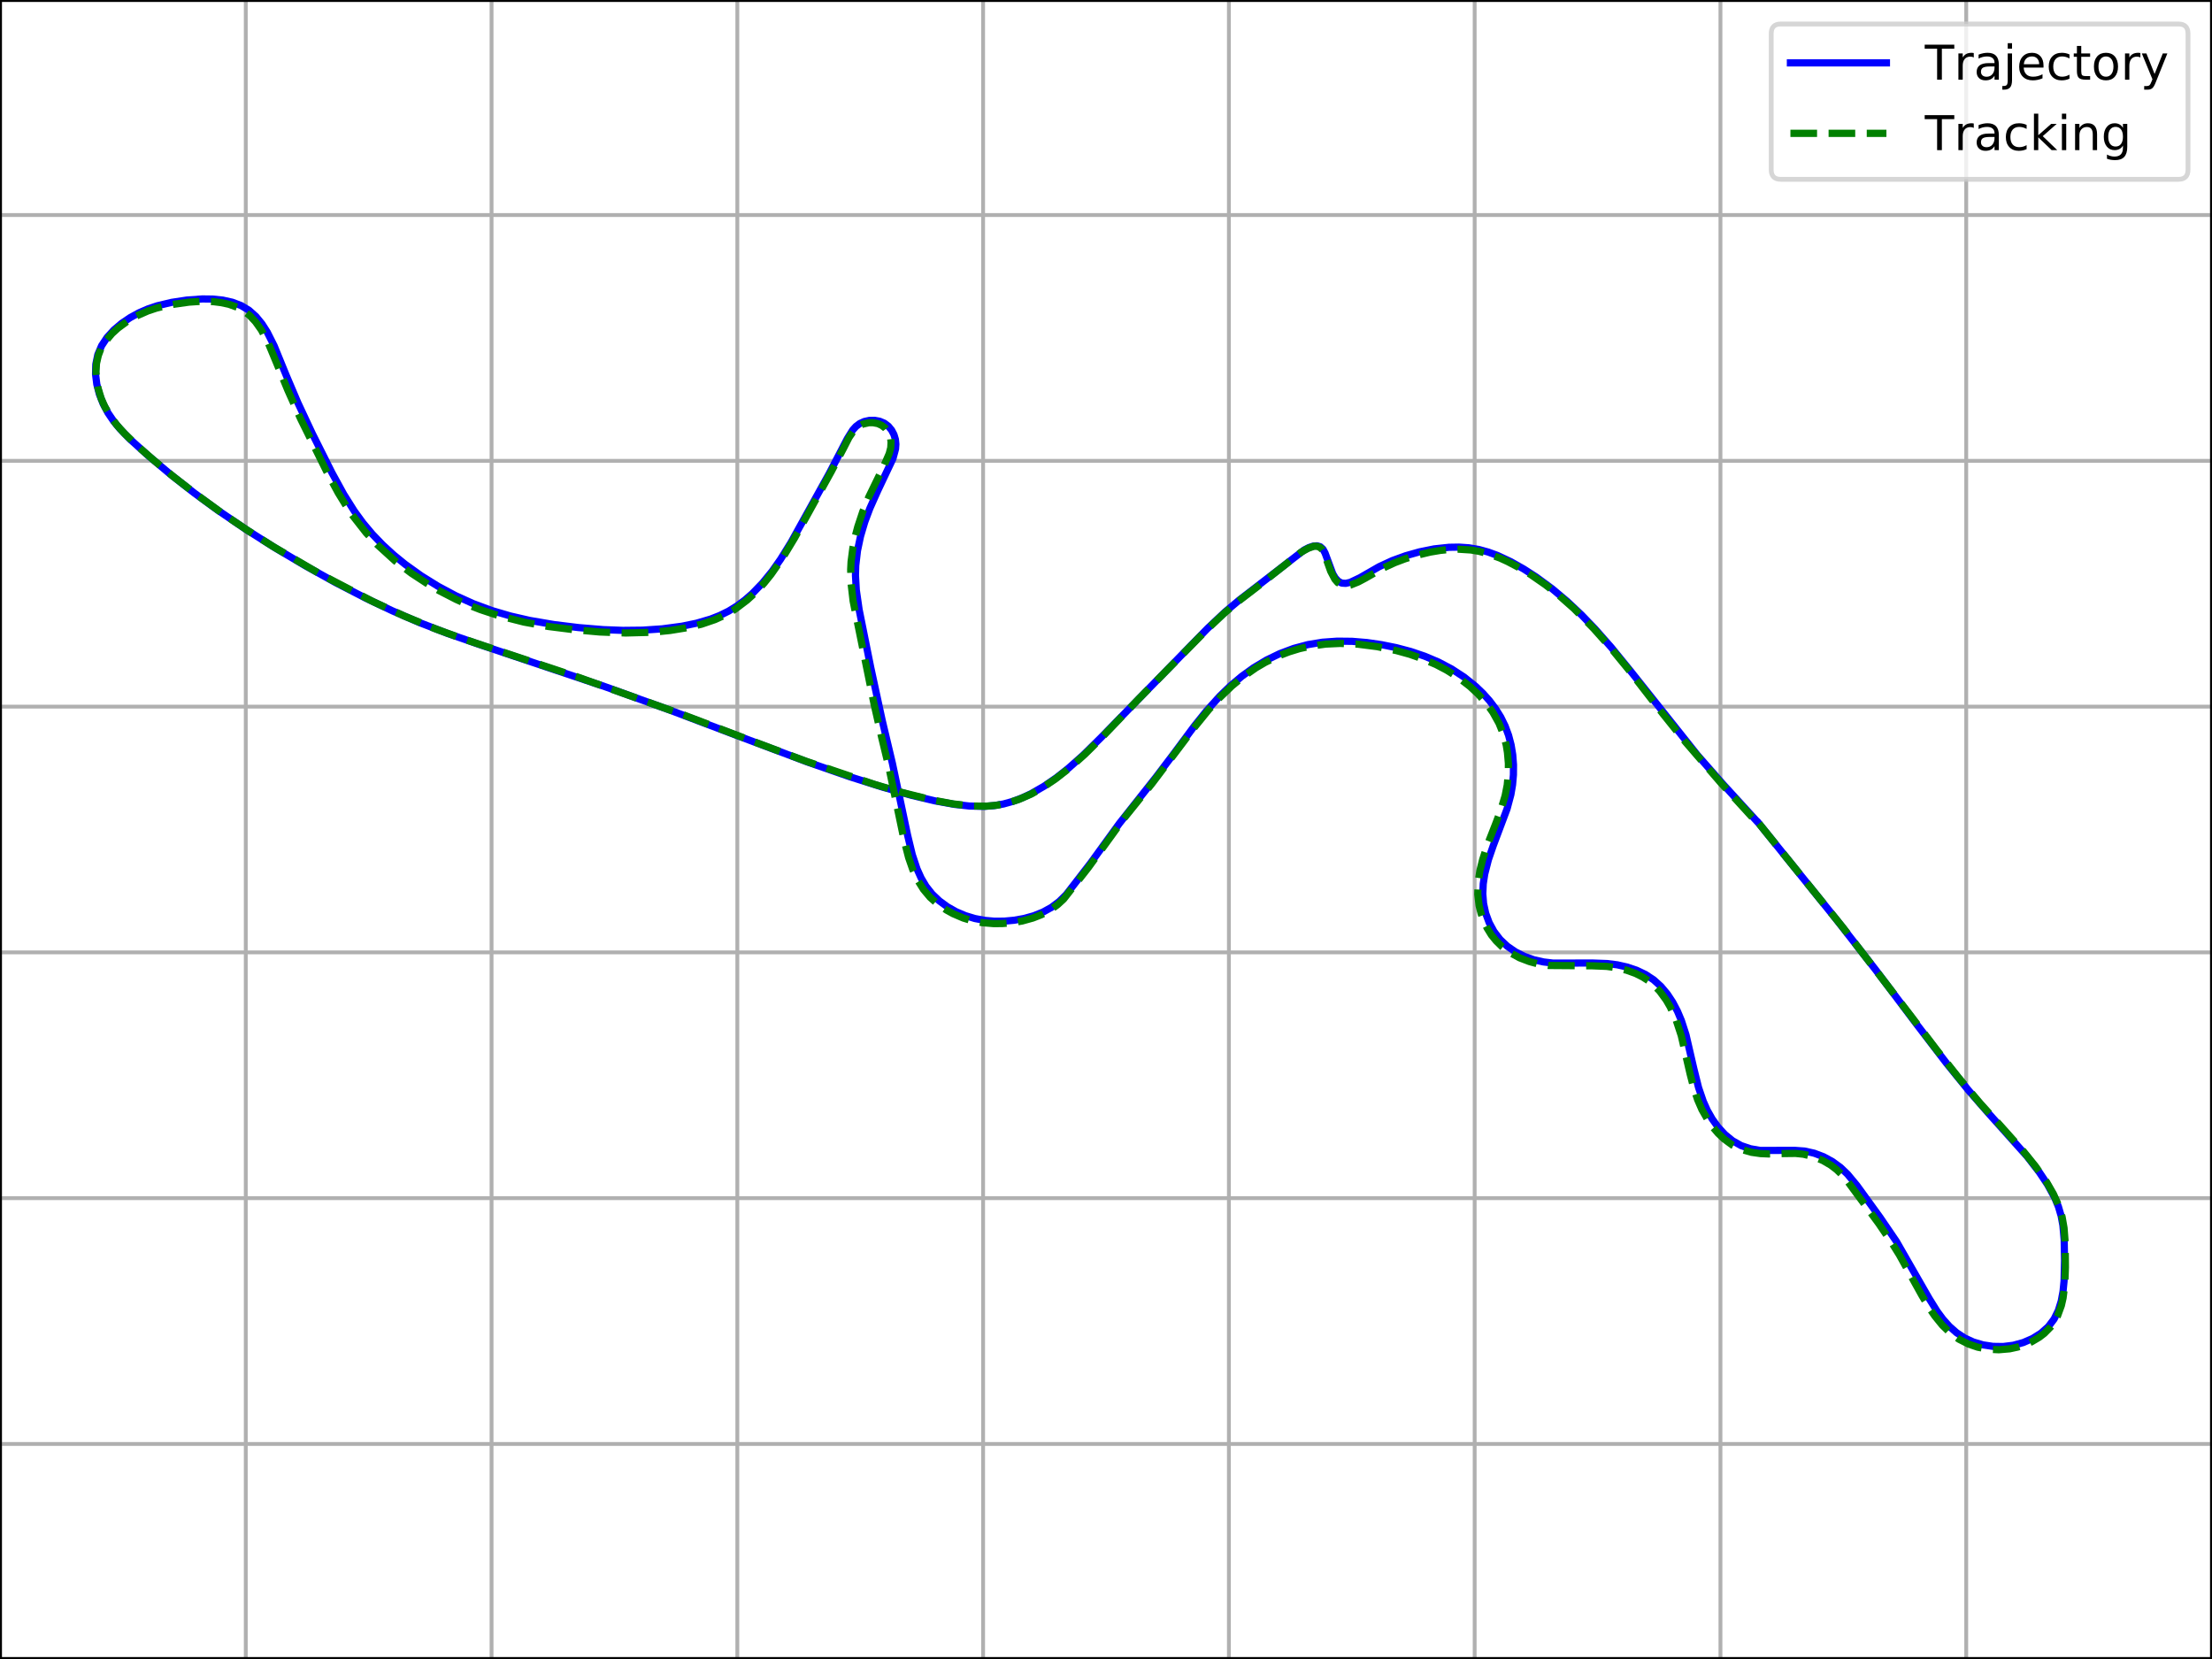 <?xml version="1.0" encoding="utf-8" standalone="no"?>
<!DOCTYPE svg PUBLIC "-//W3C//DTD SVG 1.1//EN"
  "http://www.w3.org/Graphics/SVG/1.1/DTD/svg11.dtd">
<!-- Created with matplotlib (https://matplotlib.org/) -->
<svg height="345.6pt" version="1.1" viewBox="0 0 460.8 345.6" width="460.8pt" xmlns="http://www.w3.org/2000/svg" xmlns:xlink="http://www.w3.org/1999/xlink">
 <defs>
  <style type="text/css">
*{stroke-linecap:butt;stroke-linejoin:round;}
  </style>
 </defs>
 <g id="figure_1">
  <g id="patch_1">
   <path d="M 0 345.6 
L 460.8 345.6 
L 460.8 0 
L 0 0 
z
" style="fill:#ffffff;"/>
  </g>
  <g id="axes_1">
   <g id="patch_2">
    <path d="M 0 345.6 
L 460.8 345.6 
L 460.8 0 
L 0 0 
z
" style="fill:#ffffff;"/>
   </g>
   <g id="matplotlib.axis_1">
    <g id="xtick_1">
     <g id="line2d_1">
      <path clip-path="url(#paa974ebbfe)" d="M 0 345.6 
L 0 0 
" style="fill:none;stroke:#b0b0b0;stroke-linecap:square;stroke-width:0.8;"/>
     </g>
     <g id="line2d_2">
      <defs>
       <path d="M 0 0 
L 0 3.5 
" id="mcbac1e4487" style="stroke:#000000;stroke-width:0.8;"/>
      </defs>
      <g>
       <use style="stroke:#000000;stroke-width:0.8;" x="0" xlink:href="#mcbac1e4487" y="345.6"/>
      </g>
     </g>
     <g id="text_1">
      <!-- 0.0 -->
      <defs>
       <path d="M 31.781 66.406 
Q 24.172 66.406 20.328 58.906 
Q 16.5 51.422 16.5 36.375 
Q 16.5 21.391 20.328 13.891 
Q 24.172 6.391 31.781 6.391 
Q 39.453 6.391 43.281 13.891 
Q 47.125 21.391 47.125 36.375 
Q 47.125 51.422 43.281 58.906 
Q 39.453 66.406 31.781 66.406 
z
M 31.781 74.219 
Q 44.047 74.219 50.516 64.516 
Q 56.984 54.828 56.984 36.375 
Q 56.984 17.969 50.516 8.266 
Q 44.047 -1.422 31.781 -1.422 
Q 19.531 -1.422 13.062 8.266 
Q 6.594 17.969 6.594 36.375 
Q 6.594 54.828 13.062 64.516 
Q 19.531 74.219 31.781 74.219 
z
" id="DejaVuSans-48"/>
       <path d="M 10.688 12.406 
L 21 12.406 
L 21 0 
L 10.688 0 
z
" id="DejaVuSans-46"/>
      </defs>
      <g transform="translate(-7.952 360.198)scale(0.1 -0.1)">
       <use xlink:href="#DejaVuSans-48"/>
       <use x="63.623" xlink:href="#DejaVuSans-46"/>
       <use x="95.41" xlink:href="#DejaVuSans-48"/>
      </g>
     </g>
    </g>
    <g id="xtick_2">
     <g id="line2d_3">
      <path clip-path="url(#paa974ebbfe)" d="M 51.2 345.6 
L 51.2 0 
" style="fill:none;stroke:#b0b0b0;stroke-linecap:square;stroke-width:0.8;"/>
     </g>
     <g id="line2d_4">
      <g>
       <use style="stroke:#000000;stroke-width:0.8;" x="51.2" xlink:href="#mcbac1e4487" y="345.6"/>
      </g>
     </g>
     <g id="text_2">
      <!-- 2.5 -->
      <defs>
       <path d="M 19.188 8.297 
L 53.609 8.297 
L 53.609 0 
L 7.328 0 
L 7.328 8.297 
Q 12.938 14.109 22.625 23.891 
Q 32.328 33.688 34.812 36.531 
Q 39.547 41.844 41.422 45.531 
Q 43.312 49.219 43.312 52.781 
Q 43.312 58.594 39.234 62.25 
Q 35.156 65.922 28.609 65.922 
Q 23.969 65.922 18.812 64.312 
Q 13.672 62.703 7.812 59.422 
L 7.812 69.391 
Q 13.766 71.781 18.938 73 
Q 24.125 74.219 28.422 74.219 
Q 39.75 74.219 46.484 68.547 
Q 53.219 62.891 53.219 53.422 
Q 53.219 48.922 51.531 44.891 
Q 49.859 40.875 45.406 35.406 
Q 44.188 33.984 37.641 27.219 
Q 31.109 20.453 19.188 8.297 
z
" id="DejaVuSans-50"/>
       <path d="M 10.797 72.906 
L 49.516 72.906 
L 49.516 64.594 
L 19.828 64.594 
L 19.828 46.734 
Q 21.969 47.469 24.109 47.828 
Q 26.266 48.188 28.422 48.188 
Q 40.625 48.188 47.75 41.5 
Q 54.891 34.812 54.891 23.391 
Q 54.891 11.625 47.562 5.094 
Q 40.234 -1.422 26.906 -1.422 
Q 22.312 -1.422 17.547 -0.641 
Q 12.797 0.141 7.719 1.703 
L 7.719 11.625 
Q 12.109 9.234 16.797 8.062 
Q 21.484 6.891 26.703 6.891 
Q 35.156 6.891 40.078 11.328 
Q 45.016 15.766 45.016 23.391 
Q 45.016 31 40.078 35.438 
Q 35.156 39.891 26.703 39.891 
Q 22.75 39.891 18.812 39.016 
Q 14.891 38.141 10.797 36.281 
z
" id="DejaVuSans-53"/>
      </defs>
      <g transform="translate(43.248 360.198)scale(0.1 -0.1)">
       <use xlink:href="#DejaVuSans-50"/>
       <use x="63.623" xlink:href="#DejaVuSans-46"/>
       <use x="95.41" xlink:href="#DejaVuSans-53"/>
      </g>
     </g>
    </g>
    <g id="xtick_3">
     <g id="line2d_5">
      <path clip-path="url(#paa974ebbfe)" d="M 102.4 345.6 
L 102.4 0 
" style="fill:none;stroke:#b0b0b0;stroke-linecap:square;stroke-width:0.8;"/>
     </g>
     <g id="line2d_6">
      <g>
       <use style="stroke:#000000;stroke-width:0.8;" x="102.4" xlink:href="#mcbac1e4487" y="345.6"/>
      </g>
     </g>
     <g id="text_3">
      <!-- 5.0 -->
      <g transform="translate(94.448 360.198)scale(0.1 -0.1)">
       <use xlink:href="#DejaVuSans-53"/>
       <use x="63.623" xlink:href="#DejaVuSans-46"/>
       <use x="95.41" xlink:href="#DejaVuSans-48"/>
      </g>
     </g>
    </g>
    <g id="xtick_4">
     <g id="line2d_7">
      <path clip-path="url(#paa974ebbfe)" d="M 153.6 345.6 
L 153.6 0 
" style="fill:none;stroke:#b0b0b0;stroke-linecap:square;stroke-width:0.8;"/>
     </g>
     <g id="line2d_8">
      <g>
       <use style="stroke:#000000;stroke-width:0.8;" x="153.6" xlink:href="#mcbac1e4487" y="345.6"/>
      </g>
     </g>
     <g id="text_4">
      <!-- 7.5 -->
      <defs>
       <path d="M 8.203 72.906 
L 55.078 72.906 
L 55.078 68.703 
L 28.609 0 
L 18.312 0 
L 43.219 64.594 
L 8.203 64.594 
z
" id="DejaVuSans-55"/>
      </defs>
      <g transform="translate(145.648 360.198)scale(0.1 -0.1)">
       <use xlink:href="#DejaVuSans-55"/>
       <use x="63.623" xlink:href="#DejaVuSans-46"/>
       <use x="95.41" xlink:href="#DejaVuSans-53"/>
      </g>
     </g>
    </g>
    <g id="xtick_5">
     <g id="line2d_9">
      <path clip-path="url(#paa974ebbfe)" d="M 204.8 345.6 
L 204.8 0 
" style="fill:none;stroke:#b0b0b0;stroke-linecap:square;stroke-width:0.8;"/>
     </g>
     <g id="line2d_10">
      <g>
       <use style="stroke:#000000;stroke-width:0.8;" x="204.8" xlink:href="#mcbac1e4487" y="345.6"/>
      </g>
     </g>
     <g id="text_5">
      <!-- 10.0 -->
      <defs>
       <path d="M 12.406 8.297 
L 28.516 8.297 
L 28.516 63.922 
L 10.984 60.406 
L 10.984 69.391 
L 28.422 72.906 
L 38.281 72.906 
L 38.281 8.297 
L 54.391 8.297 
L 54.391 0 
L 12.406 0 
z
" id="DejaVuSans-49"/>
      </defs>
      <g transform="translate(193.667 360.198)scale(0.1 -0.1)">
       <use xlink:href="#DejaVuSans-49"/>
       <use x="63.623" xlink:href="#DejaVuSans-48"/>
       <use x="127.246" xlink:href="#DejaVuSans-46"/>
       <use x="159.033" xlink:href="#DejaVuSans-48"/>
      </g>
     </g>
    </g>
    <g id="xtick_6">
     <g id="line2d_11">
      <path clip-path="url(#paa974ebbfe)" d="M 256 345.6 
L 256 0 
" style="fill:none;stroke:#b0b0b0;stroke-linecap:square;stroke-width:0.8;"/>
     </g>
     <g id="line2d_12">
      <g>
       <use style="stroke:#000000;stroke-width:0.8;" x="256" xlink:href="#mcbac1e4487" y="345.6"/>
      </g>
     </g>
     <g id="text_6">
      <!-- 12.5 -->
      <g transform="translate(244.867 360.198)scale(0.1 -0.1)">
       <use xlink:href="#DejaVuSans-49"/>
       <use x="63.623" xlink:href="#DejaVuSans-50"/>
       <use x="127.246" xlink:href="#DejaVuSans-46"/>
       <use x="159.033" xlink:href="#DejaVuSans-53"/>
      </g>
     </g>
    </g>
    <g id="xtick_7">
     <g id="line2d_13">
      <path clip-path="url(#paa974ebbfe)" d="M 307.2 345.6 
L 307.2 0 
" style="fill:none;stroke:#b0b0b0;stroke-linecap:square;stroke-width:0.8;"/>
     </g>
     <g id="line2d_14">
      <g>
       <use style="stroke:#000000;stroke-width:0.8;" x="307.2" xlink:href="#mcbac1e4487" y="345.6"/>
      </g>
     </g>
     <g id="text_7">
      <!-- 15.0 -->
      <g transform="translate(296.067 360.198)scale(0.1 -0.1)">
       <use xlink:href="#DejaVuSans-49"/>
       <use x="63.623" xlink:href="#DejaVuSans-53"/>
       <use x="127.246" xlink:href="#DejaVuSans-46"/>
       <use x="159.033" xlink:href="#DejaVuSans-48"/>
      </g>
     </g>
    </g>
    <g id="xtick_8">
     <g id="line2d_15">
      <path clip-path="url(#paa974ebbfe)" d="M 358.4 345.6 
L 358.4 0 
" style="fill:none;stroke:#b0b0b0;stroke-linecap:square;stroke-width:0.8;"/>
     </g>
     <g id="line2d_16">
      <g>
       <use style="stroke:#000000;stroke-width:0.8;" x="358.4" xlink:href="#mcbac1e4487" y="345.6"/>
      </g>
     </g>
     <g id="text_8">
      <!-- 17.5 -->
      <g transform="translate(347.267 360.198)scale(0.1 -0.1)">
       <use xlink:href="#DejaVuSans-49"/>
       <use x="63.623" xlink:href="#DejaVuSans-55"/>
       <use x="127.246" xlink:href="#DejaVuSans-46"/>
       <use x="159.033" xlink:href="#DejaVuSans-53"/>
      </g>
     </g>
    </g>
    <g id="xtick_9">
     <g id="line2d_17">
      <path clip-path="url(#paa974ebbfe)" d="M 409.6 345.6 
L 409.6 0 
" style="fill:none;stroke:#b0b0b0;stroke-linecap:square;stroke-width:0.8;"/>
     </g>
     <g id="line2d_18">
      <g>
       <use style="stroke:#000000;stroke-width:0.8;" x="409.6" xlink:href="#mcbac1e4487" y="345.6"/>
      </g>
     </g>
     <g id="text_9">
      <!-- 20.0 -->
      <g transform="translate(398.467 360.198)scale(0.1 -0.1)">
       <use xlink:href="#DejaVuSans-50"/>
       <use x="63.623" xlink:href="#DejaVuSans-48"/>
       <use x="127.246" xlink:href="#DejaVuSans-46"/>
       <use x="159.033" xlink:href="#DejaVuSans-48"/>
      </g>
     </g>
    </g>
    <g id="xtick_10">
     <g id="line2d_19">
      <path clip-path="url(#paa974ebbfe)" d="M 460.8 345.6 
L 460.8 0 
" style="fill:none;stroke:#b0b0b0;stroke-linecap:square;stroke-width:0.8;"/>
     </g>
     <g id="line2d_20">
      <g>
       <use style="stroke:#000000;stroke-width:0.8;" x="460.8" xlink:href="#mcbac1e4487" y="345.6"/>
      </g>
     </g>
     <g id="text_10">
      <!-- 22.5 -->
      <g transform="translate(449.667 360.198)scale(0.1 -0.1)">
       <use xlink:href="#DejaVuSans-50"/>
       <use x="63.623" xlink:href="#DejaVuSans-50"/>
       <use x="127.246" xlink:href="#DejaVuSans-46"/>
       <use x="159.033" xlink:href="#DejaVuSans-53"/>
      </g>
     </g>
    </g>
    <g id="text_11">
     <!-- x[m] -->
     <defs>
      <path d="M 54.891 54.688 
L 35.109 28.078 
L 55.906 0 
L 45.312 0 
L 29.391 21.484 
L 13.484 0 
L 2.875 0 
L 24.125 28.609 
L 4.688 54.688 
L 15.281 54.688 
L 29.781 35.203 
L 44.281 54.688 
z
" id="DejaVuSans-120"/>
      <path d="M 8.594 75.984 
L 29.297 75.984 
L 29.297 69 
L 17.578 69 
L 17.578 -6.203 
L 29.297 -6.203 
L 29.297 -13.188 
L 8.594 -13.188 
z
" id="DejaVuSans-91"/>
      <path d="M 52 44.188 
Q 55.375 50.25 60.062 53.125 
Q 64.75 56 71.094 56 
Q 79.641 56 84.281 50.016 
Q 88.922 44.047 88.922 33.016 
L 88.922 0 
L 79.891 0 
L 79.891 32.719 
Q 79.891 40.578 77.094 44.375 
Q 74.312 48.188 68.609 48.188 
Q 61.625 48.188 57.562 43.547 
Q 53.516 38.922 53.516 30.906 
L 53.516 0 
L 44.484 0 
L 44.484 32.719 
Q 44.484 40.625 41.703 44.406 
Q 38.922 48.188 33.109 48.188 
Q 26.219 48.188 22.156 43.531 
Q 18.109 38.875 18.109 30.906 
L 18.109 0 
L 9.078 0 
L 9.078 54.688 
L 18.109 54.688 
L 18.109 46.188 
Q 21.188 51.219 25.484 53.609 
Q 29.781 56 35.688 56 
Q 41.656 56 45.828 52.969 
Q 50 49.953 52 44.188 
z
" id="DejaVuSans-109"/>
      <path d="M 30.422 75.984 
L 30.422 -13.188 
L 9.719 -13.188 
L 9.719 -6.203 
L 21.391 -6.203 
L 21.391 69 
L 9.719 69 
L 9.719 75.984 
z
" id="DejaVuSans-93"/>
     </defs>
     <g transform="translate(218.669 373.877)scale(0.1 -0.1)">
      <use xlink:href="#DejaVuSans-120"/>
      <use x="59.18" xlink:href="#DejaVuSans-91"/>
      <use x="98.193" xlink:href="#DejaVuSans-109"/>
      <use x="195.605" xlink:href="#DejaVuSans-93"/>
     </g>
    </g>
   </g>
   <g id="matplotlib.axis_2">
    <g id="ytick_1">
     <g id="line2d_21">
      <path clip-path="url(#paa974ebbfe)" d="M 0 300.8 
L 460.8 300.8 
" style="fill:none;stroke:#b0b0b0;stroke-linecap:square;stroke-width:0.8;"/>
     </g>
     <g id="line2d_22">
      <defs>
       <path d="M 0 0 
L -3.5 0 
" id="m01f21ee9c4" style="stroke:#000000;stroke-width:0.8;"/>
      </defs>
      <g>
       <use style="stroke:#000000;stroke-width:0.8;" x="0" xlink:href="#m01f21ee9c4" y="300.8"/>
      </g>
     </g>
     <g id="text_12">
      <!-- 0.0 -->
      <g transform="translate(-22.903 304.599)scale(0.1 -0.1)">
       <use xlink:href="#DejaVuSans-48"/>
       <use x="63.623" xlink:href="#DejaVuSans-46"/>
       <use x="95.41" xlink:href="#DejaVuSans-48"/>
      </g>
     </g>
    </g>
    <g id="ytick_2">
     <g id="line2d_23">
      <path clip-path="url(#paa974ebbfe)" d="M 0 249.6 
L 460.8 249.6 
" style="fill:none;stroke:#b0b0b0;stroke-linecap:square;stroke-width:0.8;"/>
     </g>
     <g id="line2d_24">
      <g>
       <use style="stroke:#000000;stroke-width:0.8;" x="0" xlink:href="#m01f21ee9c4" y="249.6"/>
      </g>
     </g>
     <g id="text_13">
      <!-- 2.5 -->
      <g transform="translate(-22.903 253.399)scale(0.1 -0.1)">
       <use xlink:href="#DejaVuSans-50"/>
       <use x="63.623" xlink:href="#DejaVuSans-46"/>
       <use x="95.41" xlink:href="#DejaVuSans-53"/>
      </g>
     </g>
    </g>
    <g id="ytick_3">
     <g id="line2d_25">
      <path clip-path="url(#paa974ebbfe)" d="M 0 198.4 
L 460.8 198.4 
" style="fill:none;stroke:#b0b0b0;stroke-linecap:square;stroke-width:0.8;"/>
     </g>
     <g id="line2d_26">
      <g>
       <use style="stroke:#000000;stroke-width:0.8;" x="0" xlink:href="#m01f21ee9c4" y="198.4"/>
      </g>
     </g>
     <g id="text_14">
      <!-- 5.0 -->
      <g transform="translate(-22.903 202.199)scale(0.1 -0.1)">
       <use xlink:href="#DejaVuSans-53"/>
       <use x="63.623" xlink:href="#DejaVuSans-46"/>
       <use x="95.41" xlink:href="#DejaVuSans-48"/>
      </g>
     </g>
    </g>
    <g id="ytick_4">
     <g id="line2d_27">
      <path clip-path="url(#paa974ebbfe)" d="M 0 147.2 
L 460.8 147.2 
" style="fill:none;stroke:#b0b0b0;stroke-linecap:square;stroke-width:0.8;"/>
     </g>
     <g id="line2d_28">
      <g>
       <use style="stroke:#000000;stroke-width:0.8;" x="0" xlink:href="#m01f21ee9c4" y="147.2"/>
      </g>
     </g>
     <g id="text_15">
      <!-- 7.5 -->
      <g transform="translate(-22.903 150.999)scale(0.1 -0.1)">
       <use xlink:href="#DejaVuSans-55"/>
       <use x="63.623" xlink:href="#DejaVuSans-46"/>
       <use x="95.41" xlink:href="#DejaVuSans-53"/>
      </g>
     </g>
    </g>
    <g id="ytick_5">
     <g id="line2d_29">
      <path clip-path="url(#paa974ebbfe)" d="M 0 96 
L 460.8 96 
" style="fill:none;stroke:#b0b0b0;stroke-linecap:square;stroke-width:0.8;"/>
     </g>
     <g id="line2d_30">
      <g>
       <use style="stroke:#000000;stroke-width:0.8;" x="0" xlink:href="#m01f21ee9c4" y="96"/>
      </g>
     </g>
     <g id="text_16">
      <!-- 10.0 -->
      <g transform="translate(-29.266 99.799)scale(0.1 -0.1)">
       <use xlink:href="#DejaVuSans-49"/>
       <use x="63.623" xlink:href="#DejaVuSans-48"/>
       <use x="127.246" xlink:href="#DejaVuSans-46"/>
       <use x="159.033" xlink:href="#DejaVuSans-48"/>
      </g>
     </g>
    </g>
    <g id="ytick_6">
     <g id="line2d_31">
      <path clip-path="url(#paa974ebbfe)" d="M 0 44.8 
L 460.8 44.8 
" style="fill:none;stroke:#b0b0b0;stroke-linecap:square;stroke-width:0.8;"/>
     </g>
     <g id="line2d_32">
      <g>
       <use style="stroke:#000000;stroke-width:0.8;" x="0" xlink:href="#m01f21ee9c4" y="44.8"/>
      </g>
     </g>
     <g id="text_17">
      <!-- 12.5 -->
      <g transform="translate(-29.266 48.599)scale(0.1 -0.1)">
       <use xlink:href="#DejaVuSans-49"/>
       <use x="63.623" xlink:href="#DejaVuSans-50"/>
       <use x="127.246" xlink:href="#DejaVuSans-46"/>
       <use x="159.033" xlink:href="#DejaVuSans-53"/>
      </g>
     </g>
    </g>
    <g id="text_18">
     <!-- y[m] -->
     <defs>
      <path d="M 32.172 -5.078 
Q 28.375 -14.844 24.75 -17.812 
Q 21.141 -20.797 15.094 -20.797 
L 7.906 -20.797 
L 7.906 -13.281 
L 13.188 -13.281 
Q 16.891 -13.281 18.938 -11.516 
Q 21 -9.766 23.484 -3.219 
L 25.094 0.875 
L 2.984 54.688 
L 12.5 54.688 
L 29.594 11.922 
L 46.688 54.688 
L 56.203 54.688 
z
" id="DejaVuSans-121"/>
     </defs>
     <g transform="translate(-35.345 184.531)rotate(-90)scale(0.1 -0.1)">
      <use xlink:href="#DejaVuSans-121"/>
      <use x="59.18" xlink:href="#DejaVuSans-91"/>
      <use x="98.193" xlink:href="#DejaVuSans-109"/>
      <use x="195.605" xlink:href="#DejaVuSans-93"/>
     </g>
    </g>
   </g>
   <g id="line2d_33">
    <path clip-path="url(#paa974ebbfe)" d="M 366.44 171.574 
L 382.508 191.488 
L 390.702 201.99 
L 399.345 213.464 
L 405.581 221.6 
L 410.095 227.156 
L 414.121 231.773 
L 422.301 240.916 
L 424.82 244.183 
L 426.553 246.775 
L 428.031 249.491 
L 428.807 251.368 
L 429.373 253.294 
L 429.738 255.269 
L 430.008 258.322 
L 430.082 262.555 
L 429.979 266.896 
L 429.769 269.024 
L 429.387 271.073 
L 428.784 273.004 
L 427.91 274.778 
L 426.717 276.359 
L 425.206 277.715 
L 423.44 278.826 
L 421.487 279.674 
L 419.415 280.239 
L 417.291 280.505 
L 415.166 280.474 
L 413.087 280.158 
L 411.1 279.57 
L 409.253 278.721 
L 407.586 277.624 
L 406.094 276.308 
L 404.751 274.808 
L 403.53 273.16 
L 401.867 270.487 
L 395.067 258.63 
L 391.634 253.587 
L 386.846 246.983 
L 384.882 244.614 
L 383.395 243.195 
L 381.718 241.97 
L 379.883 240.972 
L 377.937 240.234 
L 375.927 239.786 
L 373.898 239.64 
L 366.666 239.654 
L 364.634 239.301 
L 362.705 238.648 
L 360.928 237.644 
L 359.323 236.336 
L 357.903 234.796 
L 356.679 233.096 
L 355.66 231.302 
L 354.825 229.445 
L 353.841 226.563 
L 352.85 222.595 
L 351.22 215.553 
L 350.26 212.591 
L 349.448 210.663 
L 348.474 208.808 
L 347.33 207.07 
L 346.007 205.495 
L 344.496 204.127 
L 342.795 203.002 
L 340.938 202.116 
L 338.966 201.452 
L 336.922 200.994 
L 334.847 200.727 
L 331.742 200.613 
L 323.554 200.631 
L 321.534 200.389 
L 319.528 199.933 
L 317.567 199.235 
L 315.703 198.296 
L 313.99 197.116 
L 312.482 195.697 
L 311.222 194.05 
L 310.226 192.22 
L 309.5 190.262 
L 309.054 188.229 
L 308.89 186.174 
L 308.985 184.122 
L 309.295 182.085 
L 310.065 179.08 
L 311.074 176.159 
L 313.952 168.494 
L 314.744 165.527 
L 315.09 163.488 
L 315.273 161.413 
L 315.288 159.324 
L 315.129 157.241 
L 314.79 155.186 
L 314.264 153.18 
L 313.547 151.244 
L 312.637 149.396 
L 311.55 147.642 
L 310.304 145.988 
L 308.92 144.437 
L 307.417 142.994 
L 304.983 141.041 
L 302.387 139.351 
L 299.659 137.913 
L 296.82 136.709 
L 293.89 135.718 
L 290.889 134.922 
L 287.838 134.302 
L 284.756 133.852 
L 281.662 133.597 
L 278.572 133.565 
L 275.503 133.783 
L 272.474 134.28 
L 269.502 135.077 
L 266.611 136.16 
L 263.829 137.506 
L 261.179 139.092 
L 258.678 140.892 
L 256.324 142.877 
L 254.113 145.015 
L 251.373 148.052 
L 248.81 151.243 
L 244.529 157.006 
L 240.81 161.908 
L 233.184 171.542 
L 227.179 179.821 
L 222.124 186.355 
L 220.677 187.785 
L 219.065 189.011 
L 217.279 190.001 
L 215.36 190.769 
L 213.347 191.33 
L 211.284 191.7 
L 209.209 191.892 
L 207.147 191.906 
L 205.103 191.728 
L 203.085 191.345 
L 201.101 190.744 
L 199.178 189.925 
L 197.355 188.895 
L 195.675 187.665 
L 194.182 186.245 
L 192.914 184.644 
L 191.876 182.886 
L 191.032 181.009 
L 190.048 178.05 
L 189.076 174.023 
L 185.904 159.02 
L 183.775 150.058 
L 181.394 139.061 
L 178.969 126.976 
L 178.384 122.915 
L 178.21 119.853 
L 178.27 117.804 
L 178.628 114.734 
L 179.267 111.703 
L 180.142 108.749 
L 181.208 105.902 
L 182.858 102.207 
L 186.016 95.534 
L 186.554 93.537 
L 186.626 92.532 
L 186.525 91.527 
L 186.226 90.533 
L 185.735 89.6 
L 185.064 88.789 
L 184.224 88.158 
L 183.243 87.748 
L 182.179 87.558 
L 181.094 87.58 
L 180.052 87.807 
L 179.113 88.23 
L 178.314 88.835 
L 177.634 89.584 
L 176.522 91.371 
L 172.697 98.726 
L 164.763 113.038 
L 162.605 116.514 
L 160.834 119.026 
L 158.884 121.421 
L 156.729 123.65 
L 155.176 125.007 
L 153.529 126.233 
L 151.789 127.306 
L 149.959 128.211 
L 148.052 128.959 
L 145.086 129.83 
L 142.042 130.454 
L 137.951 131 
L 133.855 131.277 
L 129.756 131.32 
L 125.657 131.163 
L 120.539 130.739 
L 115.434 130.113 
L 110.371 129.248 
L 106.375 128.335 
L 102.45 127.182 
L 98.613 125.759 
L 94.876 124.069 
L 91.252 122.129 
L 87.751 119.953 
L 84.396 117.551 
L 81.999 115.598 
L 79.723 113.513 
L 77.587 111.294 
L 75.608 108.94 
L 73.797 106.452 
L 71.61 102.971 
L 69.141 98.466 
L 65.061 90.324 
L 62.055 83.908 
L 59.587 78.11 
L 57.107 72.035 
L 55.668 69.182 
L 54.566 67.457 
L 53.314 65.931 
L 51.88 64.649 
L 50.238 63.659 
L 48.4 62.96 
L 46.409 62.519 
L 44.312 62.302 
L 42.153 62.274 
L 38.898 62.512 
L 35.752 62.988 
L 32.761 63.7 
L 30.837 64.347 
L 28.956 65.161 
L 27.112 66.167 
L 25.345 67.365 
L 23.722 68.745 
L 22.309 70.297 
L 21.172 72.011 
L 20.377 73.876 
L 19.964 75.87 
L 19.906 77.945 
L 20.166 80.048 
L 20.707 82.125 
L 21.491 84.123 
L 22.483 85.99 
L 23.647 87.704 
L 24.948 89.29 
L 27.089 91.494 
L 30.895 94.931 
L 35.603 98.889 
L 40.441 102.681 
L 45.401 106.31 
L 51.327 110.341 
L 57.385 114.171 
L 63.558 117.827 
L 69.832 121.319 
L 76.209 124.617 
L 81.763 127.257 
L 87.402 129.699 
L 93.128 131.917 
L 99.899 134.269 
L 126.107 143.071 
L 139.591 147.942 
L 153.979 153.391 
L 168.383 158.801 
L 177.085 161.829 
L 183.904 163.985 
L 189.797 165.653 
L 194.774 166.837 
L 198.836 167.563 
L 201.927 167.908 
L 205.013 167.98 
L 207.047 167.828 
L 209.049 167.483 
L 211.011 166.938 
L 212.928 166.216 
L 214.797 165.339 
L 217.504 163.782 
L 220.087 162.003 
L 222.535 160.075 
L 225.617 157.341 
L 229.264 153.747 
L 251.578 130.895 
L 255.247 127.445 
L 258.146 125.021 
L 271.684 114.574 
L 272.645 114.079 
L 273.535 113.776 
L 274.336 113.701 
L 275.029 113.895 
L 275.595 114.397 
L 276.035 115.208 
L 277.632 119.518 
L 278.162 120.416 
L 278.783 121.092 
L 279.511 121.47 
L 280.349 121.525 
L 281.274 121.313 
L 283.285 120.357 
L 287.28 118.062 
L 290.049 116.778 
L 292.805 115.779 
L 295.707 114.96 
L 298.75 114.346 
L 301.866 114.01 
L 303.95 113.976 
L 306.015 114.12 
L 308.042 114.463 
L 310.019 115.001 
L 311.948 115.708 
L 314.751 117.02 
L 317.448 118.549 
L 320.042 120.225 
L 323.346 122.657 
L 326.478 125.288 
L 329.449 128.087 
L 332.279 131.027 
L 335.657 134.862 
L 339.545 139.63 
L 353.618 157.321 
L 359.03 163.472 
L 365.934 171.025 
L 365.934 171.025 
" style="fill:none;stroke:#0000ff;stroke-linecap:square;stroke-width:1.5;"/>
   </g>
   <g id="line2d_34">
    <path clip-path="url(#paa974ebbfe)" d="M 366.44 171.574 
L 383.934 193.234 
L 397.888 211.397 
L 403.41 218.67 
L 408.004 224.488 
L 412.527 229.873 
L 416.695 234.457 
L 421.493 239.825 
L 424.029 242.967 
L 426.328 246.229 
L 427.76 248.723 
L 428.969 251.427 
L 429.568 253.488 
L 429.978 255.822 
L 430.214 258.884 
L 430.261 264.022 
L 430.129 267.608 
L 429.772 270.42 
L 429.414 271.982 
L 428.636 274.104 
L 427.903 275.452 
L 427.194 276.42 
L 425.854 277.775 
L 424.821 278.569 
L 423.235 279.509 
L 421.616 280.226 
L 420.298 280.627 
L 418.65 280.984 
L 416.391 281.177 
L 414.273 281.078 
L 412.003 280.646 
L 410.114 280.009 
L 408.075 278.977 
L 406.201 277.609 
L 404.609 276.054 
L 403.058 274.141 
L 401.946 272.53 
L 400.373 269.882 
L 395.653 261.384 
L 394.082 258.876 
L 391.39 254.912 
L 384.271 245.261 
L 382.62 243.663 
L 381.398 242.728 
L 379.782 241.78 
L 377.818 240.963 
L 375.686 240.443 
L 374.048 240.279 
L 371.63 240.307 
L 368.441 240.388 
L 366.758 240.316 
L 364.869 240.049 
L 362.63 239.406 
L 360.892 238.546 
L 359.126 237.25 
L 357.892 236.065 
L 356.715 234.685 
L 355.972 233.646 
L 354.554 231.185 
L 353.648 229.1 
L 352.779 226.433 
L 352.074 223.698 
L 350.231 215.721 
L 349.107 212.313 
L 347.935 209.76 
L 347.114 208.346 
L 345.726 206.45 
L 344.517 205.208 
L 343.462 204.343 
L 342.198 203.532 
L 340.745 202.798 
L 338.863 202.117 
L 336.421 201.551 
L 334.697 201.318 
L 331.678 201.194 
L 322.57 201.128 
L 320.142 200.732 
L 318.606 200.313 
L 316.563 199.535 
L 314.561 198.44 
L 312.93 197.233 
L 311.673 195.991 
L 310.691 194.786 
L 309.789 193.323 
L 309.089 191.874 
L 308.534 190.294 
L 308.12 188.651 
L 307.847 186.298 
L 307.926 183.702 
L 308.292 181.364 
L 308.868 179.045 
L 309.923 175.829 
L 311.646 171.428 
L 312.66 168.708 
L 313.541 165.773 
L 313.982 163.539 
L 314.219 161.009 
L 314.225 159.026 
L 314.032 156.787 
L 313.78 155.233 
L 313.147 152.849 
L 312.265 150.667 
L 310.99 148.381 
L 309.885 146.826 
L 307.944 144.609 
L 306.242 143.022 
L 303.862 141.177 
L 301.384 139.612 
L 299.173 138.447 
L 296.177 137.172 
L 293.665 136.298 
L 290.891 135.532 
L 286.865 134.705 
L 282.73 134.179 
L 279.201 134.037 
L 276.166 134.175 
L 273.069 134.601 
L 270.735 135.119 
L 268.546 135.789 
L 266.477 136.581 
L 263.587 137.974 
L 261.628 139.121 
L 258.956 140.983 
L 256.651 142.869 
L 253.988 145.432 
L 251.76 147.892 
L 248.934 151.374 
L 239.978 163.235 
L 234.313 170.262 
L 226.755 180.691 
L 221.573 187.298 
L 220.338 188.439 
L 218.869 189.519 
L 217.004 190.527 
L 215.18 191.241 
L 212.927 191.865 
L 210.61 192.255 
L 208.765 192.394 
L 206.995 192.405 
L 204.659 192.216 
L 202.429 191.782 
L 200.672 191.247 
L 198.521 190.326 
L 197.188 189.589 
L 195.342 188.338 
L 193.762 186.93 
L 192.387 185.296 
L 191.179 183.368 
L 190.147 181.151 
L 189.278 178.656 
L 188.335 174.985 
L 185.183 159.89 
L 183.723 153.85 
L 182.075 146.635 
L 177.723 125.214 
L 177.269 121.316 
L 177.214 118.621 
L 177.293 117.035 
L 177.67 114.139 
L 178.188 111.618 
L 178.691 109.719 
L 179.74 106.562 
L 181 103.492 
L 184.079 97.164 
L 185.241 94.499 
L 185.565 93.25 
L 185.627 92.136 
L 185.527 91.23 
L 185.184 90.317 
L 184.845 89.747 
L 184.419 89.186 
L 183.714 88.635 
L 182.892 88.246 
L 181.865 88.052 
L 181.005 88.062 
L 179.72 88.349 
L 179.151 88.633 
L 178.38 89.159 
L 177.881 89.671 
L 176.872 91.132 
L 175.633 93.556 
L 173.17 98.242 
L 165.504 112.113 
L 163.004 116.26 
L 160.617 119.673 
L 159.157 121.486 
L 157.148 123.638 
L 155.636 125.01 
L 153.063 126.957 
L 151.269 128.015 
L 148.973 129.064 
L 146.108 130.042 
L 142.724 130.83 
L 139.615 131.336 
L 135.828 131.717 
L 130.364 131.861 
L 124.912 131.653 
L 119.402 131.159 
L 114.232 130.509 
L 109.165 129.595 
L 103.835 128.24 
L 100.056 126.987 
L 97.604 126.022 
L 94.994 124.857 
L 91.487 123.052 
L 89.268 121.753 
L 85.687 119.409 
L 82.288 116.822 
L 78.587 113.457 
L 76.273 110.99 
L 73.55 107.512 
L 72.249 105.606 
L 70.434 102.638 
L 68.084 98.289 
L 62.663 87.332 
L 59.944 81.259 
L 58.172 76.955 
L 55.946 71.599 
L 54.467 68.772 
L 53.248 67.053 
L 51.994 65.708 
L 50.6 64.642 
L 49.39 63.996 
L 47.661 63.381 
L 45.996 63.034 
L 44.416 62.836 
L 41.771 62.782 
L 39.386 62.939 
L 35.493 63.488 
L 32.594 64.182 
L 30.817 64.771 
L 28.466 65.807 
L 26.583 66.878 
L 24.572 68.353 
L 23.327 69.493 
L 21.947 71.121 
L 21.002 72.67 
L 20.482 74.057 
L 20.103 75.699 
L 19.988 77.411 
L 20.158 79.374 
L 20.384 80.716 
L 21.084 83.032 
L 21.833 84.708 
L 23.043 86.8 
L 24.314 88.512 
L 25.947 90.326 
L 28.697 92.96 
L 31.913 95.776 
L 36.069 99.243 
L 40.994 103.069 
L 46.495 107.063 
L 51.685 110.557 
L 56.932 113.874 
L 66.552 119.502 
L 77.687 125.314 
L 84.255 128.346 
L 90.696 130.994 
L 95.796 132.851 
L 104.42 135.737 
L 120.083 140.947 
L 142.233 148.863 
L 157.016 154.493 
L 167.914 158.58 
L 182.189 163.405 
L 187.884 165.077 
L 194.422 166.697 
L 198.511 167.461 
L 202.271 167.898 
L 205.341 167.949 
L 207.702 167.742 
L 209.686 167.349 
L 212.218 166.55 
L 214.845 165.407 
L 217.047 164.164 
L 219.823 162.303 
L 222.868 159.933 
L 225.998 157.123 
L 229.096 154.065 
L 237.225 145.582 
L 251.282 131.284 
L 254.895 127.863 
L 257.797 125.392 
L 261.726 122.382 
L 265.691 119.256 
L 271.014 115.05 
L 272.487 114.233 
L 273.748 113.781 
L 274.467 113.82 
L 275.069 114.101 
L 275.458 114.51 
L 275.871 115.266 
L 276.454 116.909 
L 277.212 119.025 
L 278.076 120.661 
L 278.679 121.362 
L 279.283 121.733 
L 280.634 122.031 
L 281.297 121.892 
L 282.966 121.222 
L 284.428 120.444 
L 288.063 118.365 
L 290.573 117.209 
L 292.696 116.411 
L 294.712 115.785 
L 297.945 115.011 
L 300.075 114.656 
L 301.996 114.462 
L 303.859 114.409 
L 306.441 114.572 
L 308.113 114.855 
L 309.814 115.286 
L 312.501 116.266 
L 314.082 116.994 
L 316.532 118.285 
L 318.911 119.72 
L 321.941 121.819 
L 324.822 124.071 
L 327.897 126.786 
L 332.006 130.953 
L 335.297 134.648 
L 339.174 139.376 
L 346.351 148.617 
L 351.157 154.611 
L 358.523 163.136 
L 365.63 170.916 
L 366.146 171.476 
L 366.146 171.476 
" style="fill:none;stroke:#008000;stroke-dasharray:5.55,2.4;stroke-dashoffset:0;stroke-width:1.5;"/>
   </g>
   <g id="patch_3">
    <path d="M 0 345.6 
L 0 0 
" style="fill:none;stroke:#000000;stroke-linecap:square;stroke-linejoin:miter;stroke-width:0.8;"/>
   </g>
   <g id="patch_4">
    <path d="M 460.8 345.6 
L 460.8 0 
" style="fill:none;stroke:#000000;stroke-linecap:square;stroke-linejoin:miter;stroke-width:0.8;"/>
   </g>
   <g id="patch_5">
    <path d="M 0 345.6 
L 460.8 345.6 
" style="fill:none;stroke:#000000;stroke-linecap:square;stroke-linejoin:miter;stroke-width:0.8;"/>
   </g>
   <g id="patch_6">
    <path d="M 0 0 
L 460.8 0 
" style="fill:none;stroke:#000000;stroke-linecap:square;stroke-linejoin:miter;stroke-width:0.8;"/>
   </g>
   <g id="legend_1">
    <g id="patch_7">
     <path d="M 370.977 37.356 
L 453.8 37.356 
Q 455.8 37.356 455.8 35.356 
L 455.8 7 
Q 455.8 5 453.8 5 
L 370.977 5 
Q 368.977 5 368.977 7 
L 368.977 35.356 
Q 368.977 37.356 370.977 37.356 
z
" style="fill:#ffffff;opacity:0.8;stroke:#cccccc;stroke-linejoin:miter;"/>
    </g>
    <g id="line2d_35">
     <path d="M 372.977 13.098 
L 392.977 13.098 
" style="fill:none;stroke:#0000ff;stroke-linecap:square;stroke-width:1.5;"/>
    </g>
    <g id="line2d_36"/>
    <g id="text_19">
     <!-- Trajectory -->
     <defs>
      <path d="M -0.297 72.906 
L 61.375 72.906 
L 61.375 64.594 
L 35.5 64.594 
L 35.5 0 
L 25.594 0 
L 25.594 64.594 
L -0.297 64.594 
z
" id="DejaVuSans-84"/>
      <path d="M 41.109 46.297 
Q 39.594 47.172 37.812 47.578 
Q 36.031 48 33.891 48 
Q 26.266 48 22.188 43.047 
Q 18.109 38.094 18.109 28.812 
L 18.109 0 
L 9.078 0 
L 9.078 54.688 
L 18.109 54.688 
L 18.109 46.188 
Q 20.953 51.172 25.484 53.578 
Q 30.031 56 36.531 56 
Q 37.453 56 38.578 55.875 
Q 39.703 55.766 41.062 55.516 
z
" id="DejaVuSans-114"/>
      <path d="M 34.281 27.484 
Q 23.391 27.484 19.188 25 
Q 14.984 22.516 14.984 16.5 
Q 14.984 11.719 18.141 8.906 
Q 21.297 6.109 26.703 6.109 
Q 34.188 6.109 38.703 11.406 
Q 43.219 16.703 43.219 25.484 
L 43.219 27.484 
z
M 52.203 31.203 
L 52.203 0 
L 43.219 0 
L 43.219 8.297 
Q 40.141 3.328 35.547 0.953 
Q 30.953 -1.422 24.312 -1.422 
Q 15.922 -1.422 10.953 3.297 
Q 6 8.016 6 15.922 
Q 6 25.141 12.172 29.828 
Q 18.359 34.516 30.609 34.516 
L 43.219 34.516 
L 43.219 35.406 
Q 43.219 41.609 39.141 45 
Q 35.062 48.391 27.688 48.391 
Q 23 48.391 18.547 47.266 
Q 14.109 46.141 10.016 43.891 
L 10.016 52.203 
Q 14.938 54.109 19.578 55.047 
Q 24.219 56 28.609 56 
Q 40.484 56 46.344 49.844 
Q 52.203 43.703 52.203 31.203 
z
" id="DejaVuSans-97"/>
      <path d="M 9.422 54.688 
L 18.406 54.688 
L 18.406 -0.984 
Q 18.406 -11.422 14.422 -16.109 
Q 10.453 -20.797 1.609 -20.797 
L -1.812 -20.797 
L -1.812 -13.188 
L 0.594 -13.188 
Q 5.719 -13.188 7.562 -10.812 
Q 9.422 -8.453 9.422 -0.984 
z
M 9.422 75.984 
L 18.406 75.984 
L 18.406 64.594 
L 9.422 64.594 
z
" id="DejaVuSans-106"/>
      <path d="M 56.203 29.594 
L 56.203 25.203 
L 14.891 25.203 
Q 15.484 15.922 20.484 11.062 
Q 25.484 6.203 34.422 6.203 
Q 39.594 6.203 44.453 7.469 
Q 49.312 8.734 54.109 11.281 
L 54.109 2.781 
Q 49.266 0.734 44.188 -0.344 
Q 39.109 -1.422 33.891 -1.422 
Q 20.797 -1.422 13.156 6.188 
Q 5.516 13.812 5.516 26.812 
Q 5.516 40.234 12.766 48.109 
Q 20.016 56 32.328 56 
Q 43.359 56 49.781 48.891 
Q 56.203 41.797 56.203 29.594 
z
M 47.219 32.234 
Q 47.125 39.594 43.094 43.984 
Q 39.062 48.391 32.422 48.391 
Q 24.906 48.391 20.391 44.141 
Q 15.875 39.891 15.188 32.172 
z
" id="DejaVuSans-101"/>
      <path d="M 48.781 52.594 
L 48.781 44.188 
Q 44.969 46.297 41.141 47.344 
Q 37.312 48.391 33.406 48.391 
Q 24.656 48.391 19.812 42.844 
Q 14.984 37.312 14.984 27.297 
Q 14.984 17.281 19.812 11.734 
Q 24.656 6.203 33.406 6.203 
Q 37.312 6.203 41.141 7.25 
Q 44.969 8.297 48.781 10.406 
L 48.781 2.094 
Q 45.016 0.344 40.984 -0.531 
Q 36.969 -1.422 32.422 -1.422 
Q 20.062 -1.422 12.781 6.344 
Q 5.516 14.109 5.516 27.297 
Q 5.516 40.672 12.859 48.328 
Q 20.219 56 33.016 56 
Q 37.156 56 41.109 55.141 
Q 45.062 54.297 48.781 52.594 
z
" id="DejaVuSans-99"/>
      <path d="M 18.312 70.219 
L 18.312 54.688 
L 36.812 54.688 
L 36.812 47.703 
L 18.312 47.703 
L 18.312 18.016 
Q 18.312 11.328 20.141 9.422 
Q 21.969 7.516 27.594 7.516 
L 36.812 7.516 
L 36.812 0 
L 27.594 0 
Q 17.188 0 13.234 3.875 
Q 9.281 7.766 9.281 18.016 
L 9.281 47.703 
L 2.688 47.703 
L 2.688 54.688 
L 9.281 54.688 
L 9.281 70.219 
z
" id="DejaVuSans-116"/>
      <path d="M 30.609 48.391 
Q 23.391 48.391 19.188 42.75 
Q 14.984 37.109 14.984 27.297 
Q 14.984 17.484 19.156 11.844 
Q 23.344 6.203 30.609 6.203 
Q 37.797 6.203 41.984 11.859 
Q 46.188 17.531 46.188 27.297 
Q 46.188 37.016 41.984 42.703 
Q 37.797 48.391 30.609 48.391 
z
M 30.609 56 
Q 42.328 56 49.016 48.375 
Q 55.719 40.766 55.719 27.297 
Q 55.719 13.875 49.016 6.219 
Q 42.328 -1.422 30.609 -1.422 
Q 18.844 -1.422 12.172 6.219 
Q 5.516 13.875 5.516 27.297 
Q 5.516 40.766 12.172 48.375 
Q 18.844 56 30.609 56 
z
" id="DejaVuSans-111"/>
     </defs>
     <g transform="translate(400.977 16.598)scale(0.1 -0.1)">
      <use xlink:href="#DejaVuSans-84"/>
      <use x="60.865" xlink:href="#DejaVuSans-114"/>
      <use x="101.979" xlink:href="#DejaVuSans-97"/>
      <use x="163.258" xlink:href="#DejaVuSans-106"/>
      <use x="191.041" xlink:href="#DejaVuSans-101"/>
      <use x="252.564" xlink:href="#DejaVuSans-99"/>
      <use x="307.545" xlink:href="#DejaVuSans-116"/>
      <use x="346.754" xlink:href="#DejaVuSans-111"/>
      <use x="407.936" xlink:href="#DejaVuSans-114"/>
      <use x="449.049" xlink:href="#DejaVuSans-121"/>
     </g>
    </g>
    <g id="line2d_37">
     <path d="M 372.977 27.777 
L 392.977 27.777 
" style="fill:none;stroke:#008000;stroke-dasharray:5.55,2.4;stroke-dashoffset:0;stroke-width:1.5;"/>
    </g>
    <g id="line2d_38"/>
    <g id="text_20">
     <!-- Tracking -->
     <defs>
      <path d="M 9.078 75.984 
L 18.109 75.984 
L 18.109 31.109 
L 44.922 54.688 
L 56.391 54.688 
L 27.391 29.109 
L 57.625 0 
L 45.906 0 
L 18.109 26.703 
L 18.109 0 
L 9.078 0 
z
" id="DejaVuSans-107"/>
      <path d="M 9.422 54.688 
L 18.406 54.688 
L 18.406 0 
L 9.422 0 
z
M 9.422 75.984 
L 18.406 75.984 
L 18.406 64.594 
L 9.422 64.594 
z
" id="DejaVuSans-105"/>
      <path d="M 54.891 33.016 
L 54.891 0 
L 45.906 0 
L 45.906 32.719 
Q 45.906 40.484 42.875 44.328 
Q 39.844 48.188 33.797 48.188 
Q 26.516 48.188 22.312 43.547 
Q 18.109 38.922 18.109 30.906 
L 18.109 0 
L 9.078 0 
L 9.078 54.688 
L 18.109 54.688 
L 18.109 46.188 
Q 21.344 51.125 25.703 53.562 
Q 30.078 56 35.797 56 
Q 45.219 56 50.047 50.172 
Q 54.891 44.344 54.891 33.016 
z
" id="DejaVuSans-110"/>
      <path d="M 45.406 27.984 
Q 45.406 37.75 41.375 43.109 
Q 37.359 48.484 30.078 48.484 
Q 22.859 48.484 18.828 43.109 
Q 14.797 37.75 14.797 27.984 
Q 14.797 18.266 18.828 12.891 
Q 22.859 7.516 30.078 7.516 
Q 37.359 7.516 41.375 12.891 
Q 45.406 18.266 45.406 27.984 
z
M 54.391 6.781 
Q 54.391 -7.172 48.188 -13.984 
Q 42 -20.797 29.203 -20.797 
Q 24.469 -20.797 20.266 -20.094 
Q 16.062 -19.391 12.109 -17.922 
L 12.109 -9.188 
Q 16.062 -11.328 19.922 -12.344 
Q 23.781 -13.375 27.781 -13.375 
Q 36.625 -13.375 41.016 -8.766 
Q 45.406 -4.156 45.406 5.172 
L 45.406 9.625 
Q 42.625 4.781 38.281 2.391 
Q 33.938 0 27.875 0 
Q 17.828 0 11.672 7.656 
Q 5.516 15.328 5.516 27.984 
Q 5.516 40.672 11.672 48.328 
Q 17.828 56 27.875 56 
Q 33.938 56 38.281 53.609 
Q 42.625 51.219 45.406 46.391 
L 45.406 54.688 
L 54.391 54.688 
z
" id="DejaVuSans-103"/>
     </defs>
     <g transform="translate(400.977 31.277)scale(0.1 -0.1)">
      <use xlink:href="#DejaVuSans-84"/>
      <use x="60.865" xlink:href="#DejaVuSans-114"/>
      <use x="101.979" xlink:href="#DejaVuSans-97"/>
      <use x="163.258" xlink:href="#DejaVuSans-99"/>
      <use x="218.238" xlink:href="#DejaVuSans-107"/>
      <use x="276.148" xlink:href="#DejaVuSans-105"/>
      <use x="303.932" xlink:href="#DejaVuSans-110"/>
      <use x="367.311" xlink:href="#DejaVuSans-103"/>
     </g>
    </g>
   </g>
  </g>
 </g>
 <defs>
  <clipPath id="paa974ebbfe">
   <rect height="345.6" width="460.8" x="0" y="0"/>
  </clipPath>
 </defs>
</svg>
